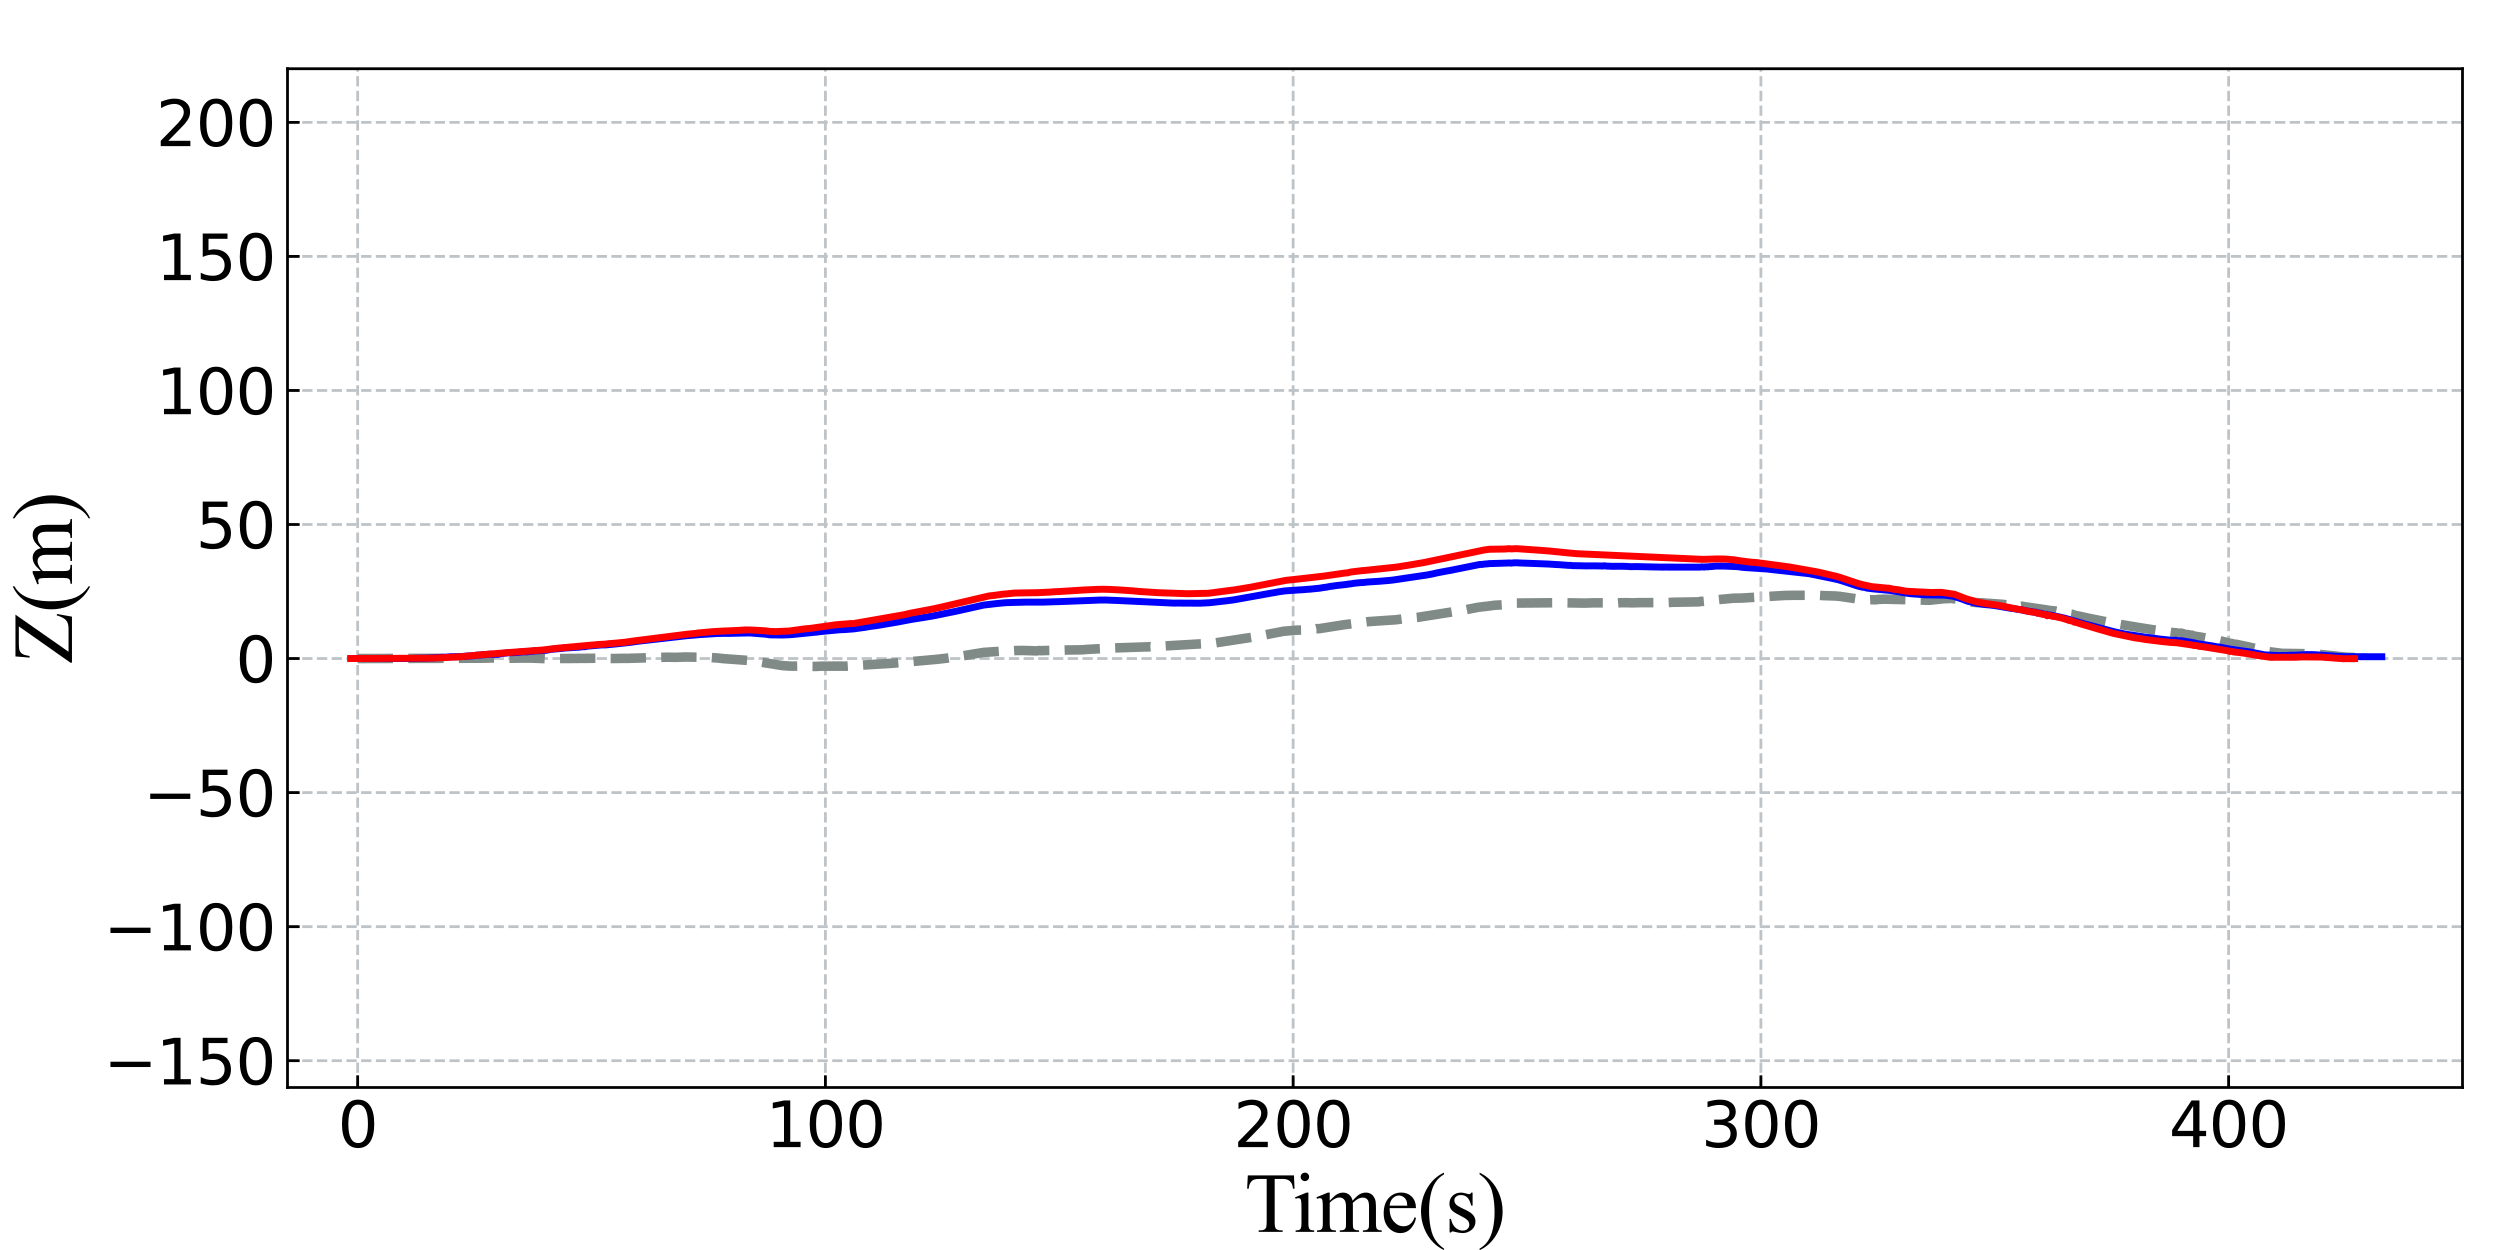 <?xml version="1.0" encoding="utf-8" standalone="no"?>
<!DOCTYPE svg PUBLIC "-//W3C//DTD SVG 1.1//EN"
  "http://www.w3.org/Graphics/SVG/1.1/DTD/svg11.dtd">
<svg xmlns:xlink="http://www.w3.org/1999/xlink" width="720pt" height="360pt" viewBox="0 0 720 360" xmlns="http://www.w3.org/2000/svg" version="1.1">
 <defs>
  <style type="text/css">*{stroke-linejoin: round; stroke-linecap: butt}</style>
 </defs>
 <g id="figure_1">
  <g id="patch_1">
   <path d="M 0 360 
L 720 360 
L 720 0 
L 0 0 
z
" style="fill: #ffffff"/>
  </g>
  <g id="axes_1">
   <g id="patch_2">
    <path d="M 82.8 313.2 
L 709.2 313.2 
L 709.2 19.8 
L 82.8 19.8 
z
" style="fill: #ffffff"/>
   </g>
   <g id="matplotlib.axis_1">
    <g id="xtick_1">
     <g id="line2d_1">
      <path d="M 103.006 313.2 
L 103.006 19.8 
" clip-path="url(#pddbeea0ff8)" style="fill: none; stroke-dasharray: 2.96,1.28; stroke-dashoffset: 0; stroke: #bdc3c7; stroke-width: 0.8"/>
     </g>
     <g id="line2d_2">
      <defs>
       <path id="ma1c914b1f2" d="M 0 0 
L 0 -3.5 
" style="stroke: #000000; stroke-width: 0.8"/>
      </defs>
      <g>
       <use xlink:href="#ma1c914b1f2" x="103.006" y="313.2" style="stroke: #000000; stroke-width: 0.8"/>
      </g>
     </g>
     <g id="text_1">
      <!-- 0 -->
      <g transform="translate(97.28 330.377) scale(0.18 -0.18)">
       <defs>
        <path id="DejaVuSans-30" d="M 2034 4250 
Q 1547 4250 1301 3770 
Q 1056 3291 1056 2328 
Q 1056 1369 1301 889 
Q 1547 409 2034 409 
Q 2525 409 2770 889 
Q 3016 1369 3016 2328 
Q 3016 3291 2770 3770 
Q 2525 4250 2034 4250 
z
M 2034 4750 
Q 2819 4750 3233 4129 
Q 3647 3509 3647 2328 
Q 3647 1150 3233 529 
Q 2819 -91 2034 -91 
Q 1250 -91 836 529 
Q 422 1150 422 2328 
Q 422 3509 836 4129 
Q 1250 4750 2034 4750 
z
" transform="scale(0.016)"/>
       </defs>
       <use xlink:href="#DejaVuSans-30"/>
      </g>
     </g>
    </g>
    <g id="xtick_2">
     <g id="line2d_3">
      <path d="M 237.716 313.2 
L 237.716 19.8 
" clip-path="url(#pddbeea0ff8)" style="fill: none; stroke-dasharray: 2.96,1.28; stroke-dashoffset: 0; stroke: #bdc3c7; stroke-width: 0.8"/>
     </g>
     <g id="line2d_4">
      <g>
       <use xlink:href="#ma1c914b1f2" x="237.716" y="313.2" style="stroke: #000000; stroke-width: 0.8"/>
      </g>
     </g>
     <g id="text_2">
      <!-- 100 -->
      <g transform="translate(220.537 330.377) scale(0.18 -0.18)">
       <defs>
        <path id="DejaVuSans-31" d="M 794 531 
L 1825 531 
L 1825 4091 
L 703 3866 
L 703 4441 
L 1819 4666 
L 2450 4666 
L 2450 531 
L 3481 531 
L 3481 0 
L 794 0 
L 794 531 
z
" transform="scale(0.016)"/>
       </defs>
       <use xlink:href="#DejaVuSans-31"/>
       <use xlink:href="#DejaVuSans-30" x="63.623"/>
       <use xlink:href="#DejaVuSans-30" x="127.246"/>
      </g>
     </g>
    </g>
    <g id="xtick_3">
     <g id="line2d_5">
      <path d="M 372.426 313.2 
L 372.426 19.8 
" clip-path="url(#pddbeea0ff8)" style="fill: none; stroke-dasharray: 2.96,1.28; stroke-dashoffset: 0; stroke: #bdc3c7; stroke-width: 0.8"/>
     </g>
     <g id="line2d_6">
      <g>
       <use xlink:href="#ma1c914b1f2" x="372.426" y="313.2" style="stroke: #000000; stroke-width: 0.8"/>
      </g>
     </g>
     <g id="text_3">
      <!-- 200 -->
      <g transform="translate(355.247 330.377) scale(0.18 -0.18)">
       <defs>
        <path id="DejaVuSans-32" d="M 1228 531 
L 3431 531 
L 3431 0 
L 469 0 
L 469 531 
Q 828 903 1448 1529 
Q 2069 2156 2228 2338 
Q 2531 2678 2651 2914 
Q 2772 3150 2772 3378 
Q 2772 3750 2511 3984 
Q 2250 4219 1831 4219 
Q 1534 4219 1204 4116 
Q 875 4013 500 3803 
L 500 4441 
Q 881 4594 1212 4672 
Q 1544 4750 1819 4750 
Q 2544 4750 2975 4387 
Q 3406 4025 3406 3419 
Q 3406 3131 3298 2873 
Q 3191 2616 2906 2266 
Q 2828 2175 2409 1742 
Q 1991 1309 1228 531 
z
" transform="scale(0.016)"/>
       </defs>
       <use xlink:href="#DejaVuSans-32"/>
       <use xlink:href="#DejaVuSans-30" x="63.623"/>
       <use xlink:href="#DejaVuSans-30" x="127.246"/>
      </g>
     </g>
    </g>
    <g id="xtick_4">
     <g id="line2d_7">
      <path d="M 507.135 313.2 
L 507.135 19.8 
" clip-path="url(#pddbeea0ff8)" style="fill: none; stroke-dasharray: 2.96,1.28; stroke-dashoffset: 0; stroke: #bdc3c7; stroke-width: 0.8"/>
     </g>
     <g id="line2d_8">
      <g>
       <use xlink:href="#ma1c914b1f2" x="507.135" y="313.2" style="stroke: #000000; stroke-width: 0.8"/>
      </g>
     </g>
     <g id="text_4">
      <!-- 300 -->
      <g transform="translate(489.957 330.377) scale(0.18 -0.18)">
       <defs>
        <path id="DejaVuSans-33" d="M 2597 2516 
Q 3050 2419 3304 2112 
Q 3559 1806 3559 1356 
Q 3559 666 3084 287 
Q 2609 -91 1734 -91 
Q 1441 -91 1130 -33 
Q 819 25 488 141 
L 488 750 
Q 750 597 1062 519 
Q 1375 441 1716 441 
Q 2309 441 2620 675 
Q 2931 909 2931 1356 
Q 2931 1769 2642 2001 
Q 2353 2234 1838 2234 
L 1294 2234 
L 1294 2753 
L 1863 2753 
Q 2328 2753 2575 2939 
Q 2822 3125 2822 3475 
Q 2822 3834 2567 4026 
Q 2313 4219 1838 4219 
Q 1578 4219 1281 4162 
Q 984 4106 628 3988 
L 628 4550 
Q 988 4650 1302 4700 
Q 1616 4750 1894 4750 
Q 2613 4750 3031 4423 
Q 3450 4097 3450 3541 
Q 3450 3153 3228 2886 
Q 3006 2619 2597 2516 
z
" transform="scale(0.016)"/>
       </defs>
       <use xlink:href="#DejaVuSans-33"/>
       <use xlink:href="#DejaVuSans-30" x="63.623"/>
       <use xlink:href="#DejaVuSans-30" x="127.246"/>
      </g>
     </g>
    </g>
    <g id="xtick_5">
     <g id="line2d_9">
      <path d="M 641.845 313.2 
L 641.845 19.8 
" clip-path="url(#pddbeea0ff8)" style="fill: none; stroke-dasharray: 2.96,1.28; stroke-dashoffset: 0; stroke: #bdc3c7; stroke-width: 0.8"/>
     </g>
     <g id="line2d_10">
      <g>
       <use xlink:href="#ma1c914b1f2" x="641.845" y="313.2" style="stroke: #000000; stroke-width: 0.8"/>
      </g>
     </g>
     <g id="text_5">
      <!-- 400 -->
      <g transform="translate(624.666 330.377) scale(0.18 -0.18)">
       <defs>
        <path id="DejaVuSans-34" d="M 2419 4116 
L 825 1625 
L 2419 1625 
L 2419 4116 
z
M 2253 4666 
L 3047 4666 
L 3047 1625 
L 3713 1625 
L 3713 1100 
L 3047 1100 
L 3047 0 
L 2419 0 
L 2419 1100 
L 313 1100 
L 313 1709 
L 2253 4666 
z
" transform="scale(0.016)"/>
       </defs>
       <use xlink:href="#DejaVuSans-34"/>
       <use xlink:href="#DejaVuSans-30" x="63.623"/>
       <use xlink:href="#DejaVuSans-30" x="127.246"/>
      </g>
     </g>
    </g>
    <g id="text_6">
     <!-- Time(s) -->
     <g transform="translate(358.434 354.786) scale(0.24 -0.24)">
      <defs>
       <path id="TimesNewRomanPSMT-54" d="M 3703 4238 
L 3750 3244 
L 3631 3244 
Q 3597 3506 3538 3619 
Q 3441 3800 3280 3886 
Q 3119 3972 2856 3972 
L 2259 3972 
L 2259 734 
Q 2259 344 2344 247 
Q 2463 116 2709 116 
L 2856 116 
L 2856 0 
L 1059 0 
L 1059 116 
L 1209 116 
Q 1478 116 1591 278 
Q 1659 378 1659 734 
L 1659 3972 
L 1150 3972 
Q 853 3972 728 3928 
Q 566 3869 450 3700 
Q 334 3531 313 3244 
L 194 3244 
L 244 4238 
L 3703 4238 
z
" transform="scale(0.016)"/>
       <path id="TimesNewRomanPSMT-69" d="M 928 4444 
Q 1059 4444 1151 4351 
Q 1244 4259 1244 4128 
Q 1244 3997 1151 3903 
Q 1059 3809 928 3809 
Q 797 3809 703 3903 
Q 609 3997 609 4128 
Q 609 4259 701 4351 
Q 794 4444 928 4444 
z
M 1188 2947 
L 1188 647 
Q 1188 378 1227 289 
Q 1266 200 1342 156 
Q 1419 113 1622 113 
L 1622 0 
L 231 0 
L 231 113 
Q 441 113 512 153 
Q 584 194 626 287 
Q 669 381 669 647 
L 669 1750 
Q 669 2216 641 2353 
Q 619 2453 572 2492 
Q 525 2531 444 2531 
Q 356 2531 231 2484 
L 188 2597 
L 1050 2947 
L 1188 2947 
z
" transform="scale(0.016)"/>
       <path id="TimesNewRomanPSMT-6d" d="M 1050 2338 
Q 1363 2650 1419 2697 
Q 1559 2816 1721 2881 
Q 1884 2947 2044 2947 
Q 2313 2947 2506 2790 
Q 2700 2634 2766 2338 
Q 3088 2713 3309 2830 
Q 3531 2947 3766 2947 
Q 3994 2947 4170 2830 
Q 4347 2713 4450 2447 
Q 4519 2266 4519 1878 
L 4519 647 
Q 4519 378 4559 278 
Q 4591 209 4675 161 
Q 4759 113 4950 113 
L 4950 0 
L 3538 0 
L 3538 113 
L 3597 113 
Q 3781 113 3884 184 
Q 3956 234 3988 344 
Q 4000 397 4000 647 
L 4000 1878 
Q 4000 2228 3916 2372 
Q 3794 2572 3525 2572 
Q 3359 2572 3192 2489 
Q 3025 2406 2788 2181 
L 2781 2147 
L 2788 2013 
L 2788 647 
Q 2788 353 2820 281 
Q 2853 209 2943 161 
Q 3034 113 3253 113 
L 3253 0 
L 1806 0 
L 1806 113 
Q 2044 113 2133 169 
Q 2222 225 2256 338 
Q 2272 391 2272 647 
L 2272 1878 
Q 2272 2228 2169 2381 
Q 2031 2581 1784 2581 
Q 1616 2581 1450 2491 
Q 1191 2353 1050 2181 
L 1050 647 
Q 1050 366 1089 281 
Q 1128 197 1204 155 
Q 1281 113 1516 113 
L 1516 0 
L 100 0 
L 100 113 
Q 297 113 375 155 
Q 453 197 493 289 
Q 534 381 534 647 
L 534 1741 
Q 534 2213 506 2350 
Q 484 2453 437 2492 
Q 391 2531 309 2531 
Q 222 2531 100 2484 
L 53 2597 
L 916 2947 
L 1050 2947 
L 1050 2338 
z
" transform="scale(0.016)"/>
       <path id="TimesNewRomanPSMT-65" d="M 681 1784 
Q 678 1147 991 784 
Q 1303 422 1725 422 
Q 2006 422 2214 576 
Q 2422 731 2563 1106 
L 2659 1044 
Q 2594 616 2278 264 
Q 1963 -88 1488 -88 
Q 972 -88 605 314 
Q 238 716 238 1394 
Q 238 2128 614 2539 
Q 991 2950 1559 2950 
Q 2041 2950 2350 2633 
Q 2659 2316 2659 1784 
L 681 1784 
z
M 681 1966 
L 2006 1966 
Q 1991 2241 1941 2353 
Q 1863 2528 1708 2628 
Q 1553 2728 1384 2728 
Q 1125 2728 920 2526 
Q 716 2325 681 1966 
z
" transform="scale(0.016)"/>
       <path id="TimesNewRomanPSMT-28" d="M 1988 -1253 
L 1988 -1369 
Q 1516 -1131 1200 -813 
Q 750 -359 506 256 
Q 263 872 263 1534 
Q 263 2503 741 3301 
Q 1219 4100 1988 4444 
L 1988 4313 
Q 1603 4100 1356 3731 
Q 1109 3363 987 2797 
Q 866 2231 866 1616 
Q 866 947 969 400 
Q 1050 -31 1165 -292 
Q 1281 -553 1476 -793 
Q 1672 -1034 1988 -1253 
z
" transform="scale(0.016)"/>
       <path id="TimesNewRomanPSMT-73" d="M 2050 2947 
L 2050 1972 
L 1947 1972 
Q 1828 2431 1642 2597 
Q 1456 2763 1169 2763 
Q 950 2763 815 2647 
Q 681 2531 681 2391 
Q 681 2216 781 2091 
Q 878 1963 1175 1819 
L 1631 1597 
Q 2266 1288 2266 781 
Q 2266 391 1970 151 
Q 1675 -88 1309 -88 
Q 1047 -88 709 6 
Q 606 38 541 38 
Q 469 38 428 -44 
L 325 -44 
L 325 978 
L 428 978 
Q 516 541 762 319 
Q 1009 97 1316 97 
Q 1531 97 1667 223 
Q 1803 350 1803 528 
Q 1803 744 1651 891 
Q 1500 1038 1047 1263 
Q 594 1488 453 1669 
Q 313 1847 313 2119 
Q 313 2472 555 2709 
Q 797 2947 1181 2947 
Q 1350 2947 1591 2875 
Q 1750 2828 1803 2828 
Q 1853 2828 1881 2850 
Q 1909 2872 1947 2947 
L 2050 2947 
z
" transform="scale(0.016)"/>
       <path id="TimesNewRomanPSMT-29" d="M 144 4313 
L 144 4444 
Q 619 4209 934 3891 
Q 1381 3434 1625 2820 
Q 1869 2206 1869 1541 
Q 1869 572 1392 -226 
Q 916 -1025 144 -1369 
L 144 -1253 
Q 528 -1038 776 -670 
Q 1025 -303 1145 264 
Q 1266 831 1266 1447 
Q 1266 2113 1163 2663 
Q 1084 3094 967 3353 
Q 850 3613 656 3853 
Q 463 4094 144 4313 
z
" transform="scale(0.016)"/>
      </defs>
      <use xlink:href="#TimesNewRomanPSMT-54"/>
      <use xlink:href="#TimesNewRomanPSMT-69" x="57.584"/>
      <use xlink:href="#TimesNewRomanPSMT-6d" x="85.367"/>
      <use xlink:href="#TimesNewRomanPSMT-65" x="163.15"/>
      <use xlink:href="#TimesNewRomanPSMT-28" x="207.535"/>
      <use xlink:href="#TimesNewRomanPSMT-73" x="240.836"/>
      <use xlink:href="#TimesNewRomanPSMT-29" x="279.752"/>
     </g>
    </g>
   </g>
   <g id="matplotlib.axis_2">
    <g id="ytick_1">
     <g id="line2d_11">
      <path d="M 82.8 305.479 
L 709.2 305.479 
" clip-path="url(#pddbeea0ff8)" style="fill: none; stroke-dasharray: 2.96,1.28; stroke-dashoffset: 0; stroke: #bdc3c7; stroke-width: 0.8"/>
     </g>
     <g id="line2d_12">
      <defs>
       <path id="mea2424c239" d="M 0 0 
L 3.5 0 
" style="stroke: #000000; stroke-width: 0.8"/>
      </defs>
      <g>
       <use xlink:href="#mea2424c239" x="82.8" y="305.479" style="stroke: #000000; stroke-width: 0.8"/>
      </g>
     </g>
     <g id="text_7">
      <!-- −150 -->
      <g transform="translate(29.859 312.318) scale(0.18 -0.18)">
       <defs>
        <path id="DejaVuSans-2212" d="M 678 2272 
L 4684 2272 
L 4684 1741 
L 678 1741 
L 678 2272 
z
" transform="scale(0.016)"/>
        <path id="DejaVuSans-35" d="M 691 4666 
L 3169 4666 
L 3169 4134 
L 1269 4134 
L 1269 2991 
Q 1406 3038 1543 3061 
Q 1681 3084 1819 3084 
Q 2600 3084 3056 2656 
Q 3513 2228 3513 1497 
Q 3513 744 3044 326 
Q 2575 -91 1722 -91 
Q 1428 -91 1123 -41 
Q 819 9 494 109 
L 494 744 
Q 775 591 1075 516 
Q 1375 441 1709 441 
Q 2250 441 2565 725 
Q 2881 1009 2881 1497 
Q 2881 1984 2565 2268 
Q 2250 2553 1709 2553 
Q 1456 2553 1204 2497 
Q 953 2441 691 2322 
L 691 4666 
z
" transform="scale(0.016)"/>
       </defs>
       <use xlink:href="#DejaVuSans-2212"/>
       <use xlink:href="#DejaVuSans-31" x="83.789"/>
       <use xlink:href="#DejaVuSans-35" x="147.412"/>
       <use xlink:href="#DejaVuSans-30" x="211.035"/>
      </g>
     </g>
    </g>
    <g id="ytick_2">
     <g id="line2d_13">
      <path d="M 82.8 266.874 
L 709.2 266.874 
" clip-path="url(#pddbeea0ff8)" style="fill: none; stroke-dasharray: 2.96,1.28; stroke-dashoffset: 0; stroke: #bdc3c7; stroke-width: 0.8"/>
     </g>
     <g id="line2d_14">
      <g>
       <use xlink:href="#mea2424c239" x="82.8" y="266.874" style="stroke: #000000; stroke-width: 0.8"/>
      </g>
     </g>
     <g id="text_8">
      <!-- −100 -->
      <g transform="translate(29.859 273.712) scale(0.18 -0.18)">
       <use xlink:href="#DejaVuSans-2212"/>
       <use xlink:href="#DejaVuSans-31" x="83.789"/>
       <use xlink:href="#DejaVuSans-30" x="147.412"/>
       <use xlink:href="#DejaVuSans-30" x="211.035"/>
      </g>
     </g>
    </g>
    <g id="ytick_3">
     <g id="line2d_15">
      <path d="M 82.8 228.268 
L 709.2 228.268 
" clip-path="url(#pddbeea0ff8)" style="fill: none; stroke-dasharray: 2.96,1.28; stroke-dashoffset: 0; stroke: #bdc3c7; stroke-width: 0.8"/>
     </g>
     <g id="line2d_16">
      <g>
       <use xlink:href="#mea2424c239" x="82.8" y="228.268" style="stroke: #000000; stroke-width: 0.8"/>
      </g>
     </g>
     <g id="text_9">
      <!-- −50 -->
      <g transform="translate(41.312 235.107) scale(0.18 -0.18)">
       <use xlink:href="#DejaVuSans-2212"/>
       <use xlink:href="#DejaVuSans-35" x="83.789"/>
       <use xlink:href="#DejaVuSans-30" x="147.412"/>
      </g>
     </g>
    </g>
    <g id="ytick_4">
     <g id="line2d_17">
      <path d="M 82.8 189.663 
L 709.2 189.663 
" clip-path="url(#pddbeea0ff8)" style="fill: none; stroke-dasharray: 2.96,1.28; stroke-dashoffset: 0; stroke: #bdc3c7; stroke-width: 0.8"/>
     </g>
     <g id="line2d_18">
      <g>
       <use xlink:href="#mea2424c239" x="82.8" y="189.663" style="stroke: #000000; stroke-width: 0.8"/>
      </g>
     </g>
     <g id="text_10">
      <!-- 0 -->
      <g transform="translate(67.847 196.502) scale(0.18 -0.18)">
       <use xlink:href="#DejaVuSans-30"/>
      </g>
     </g>
    </g>
    <g id="ytick_5">
     <g id="line2d_19">
      <path d="M 82.8 151.058 
L 709.2 151.058 
" clip-path="url(#pddbeea0ff8)" style="fill: none; stroke-dasharray: 2.96,1.28; stroke-dashoffset: 0; stroke: #bdc3c7; stroke-width: 0.8"/>
     </g>
     <g id="line2d_20">
      <g>
       <use xlink:href="#mea2424c239" x="82.8" y="151.058" style="stroke: #000000; stroke-width: 0.8"/>
      </g>
     </g>
     <g id="text_11">
      <!-- 50 -->
      <g transform="translate(56.395 157.896) scale(0.18 -0.18)">
       <use xlink:href="#DejaVuSans-35"/>
       <use xlink:href="#DejaVuSans-30" x="63.623"/>
      </g>
     </g>
    </g>
    <g id="ytick_6">
     <g id="line2d_21">
      <path d="M 82.8 112.453 
L 709.2 112.453 
" clip-path="url(#pddbeea0ff8)" style="fill: none; stroke-dasharray: 2.96,1.28; stroke-dashoffset: 0; stroke: #bdc3c7; stroke-width: 0.8"/>
     </g>
     <g id="line2d_22">
      <g>
       <use xlink:href="#mea2424c239" x="82.8" y="112.453" style="stroke: #000000; stroke-width: 0.8"/>
      </g>
     </g>
     <g id="text_12">
      <!-- 100 -->
      <g transform="translate(44.943 119.291) scale(0.18 -0.18)">
       <use xlink:href="#DejaVuSans-31"/>
       <use xlink:href="#DejaVuSans-30" x="63.623"/>
       <use xlink:href="#DejaVuSans-30" x="127.246"/>
      </g>
     </g>
    </g>
    <g id="ytick_7">
     <g id="line2d_23">
      <path d="M 82.8 73.847 
L 709.2 73.847 
" clip-path="url(#pddbeea0ff8)" style="fill: none; stroke-dasharray: 2.96,1.28; stroke-dashoffset: 0; stroke: #bdc3c7; stroke-width: 0.8"/>
     </g>
     <g id="line2d_24">
      <g>
       <use xlink:href="#mea2424c239" x="82.8" y="73.847" style="stroke: #000000; stroke-width: 0.8"/>
      </g>
     </g>
     <g id="text_13">
      <!-- 150 -->
      <g transform="translate(44.943 80.686) scale(0.18 -0.18)">
       <use xlink:href="#DejaVuSans-31"/>
       <use xlink:href="#DejaVuSans-35" x="63.623"/>
       <use xlink:href="#DejaVuSans-30" x="127.246"/>
      </g>
     </g>
    </g>
    <g id="ytick_8">
     <g id="line2d_25">
      <path d="M 82.8 35.242 
L 709.2 35.242 
" clip-path="url(#pddbeea0ff8)" style="fill: none; stroke-dasharray: 2.96,1.28; stroke-dashoffset: 0; stroke: #bdc3c7; stroke-width: 0.8"/>
     </g>
     <g id="line2d_26">
      <g>
       <use xlink:href="#mea2424c239" x="82.8" y="35.242" style="stroke: #000000; stroke-width: 0.8"/>
      </g>
     </g>
     <g id="text_14">
      <!-- 200 -->
      <g transform="translate(44.943 42.081) scale(0.18 -0.18)">
       <use xlink:href="#DejaVuSans-32"/>
       <use xlink:href="#DejaVuSans-30" x="63.623"/>
       <use xlink:href="#DejaVuSans-30" x="127.246"/>
      </g>
     </g>
    </g>
    <g id="text_15">
     <!-- Z(m) -->
     <g transform="translate(20.725 191.154) rotate(-90) scale(0.24 -0.24)">
      <defs>
       <path id="TimesNewRomanPSMT-5a" d="M 3681 4238 
L 897 256 
L 2634 256 
Q 3034 256 3248 431 
Q 3463 606 3628 1141 
L 3731 1122 
L 3531 0 
L 81 0 
L 81 116 
L 2800 3984 
L 1444 3984 
Q 1106 3984 954 3911 
Q 803 3838 723 3698 
Q 644 3559 578 3178 
L 459 3178 
L 547 4238 
L 3681 4238 
z
" transform="scale(0.016)"/>
      </defs>
      <use xlink:href="#TimesNewRomanPSMT-5a"/>
      <use xlink:href="#TimesNewRomanPSMT-28" x="61.084"/>
      <use xlink:href="#TimesNewRomanPSMT-6d" x="94.385"/>
      <use xlink:href="#TimesNewRomanPSMT-29" x="172.168"/>
     </g>
    </g>
   </g>
   <g id="line2d_27">
    <path d="M 103.006 189.663 
L 138.639 189.565 
L 141.609 189.494 
L 142.419 189.54 
L 143.228 189.635 
L 144.308 189.645 
L 145.118 189.553 
L 147.278 189.567 
L 150.517 189.526 
L 152.946 189.531 
L 156.186 189.658 
L 156.996 189.713 
L 157.536 189.681 
L 166.174 189.624 
L 166.714 189.608 
L 169.143 189.601 
L 171.573 189.572 
L 174.812 189.615 
L 175.622 189.639 
L 176.972 189.652 
L 179.671 189.599 
L 180.751 189.61 
L 192.089 189.272 
L 194.518 189.318 
L 197.487 189.215 
L 198.837 189.235 
L 200.187 189.263 
L 200.727 189.269 
L 201.267 189.287 
L 204.776 189.37 
L 205.586 189.434 
L 206.666 189.505 
L 207.745 189.625 
L 208.555 189.703 
L 216.654 190.291 
L 225.292 191.686 
L 226.912 191.805 
L 228.261 191.852 
L 230.421 191.808 
L 233.12 191.918 
L 234.2 191.931 
L 234.74 191.94 
L 236.63 191.853 
L 242.299 191.844 
L 243.378 191.868 
L 257.55 190.973 
L 269.428 189.919 
L 270.508 189.805 
L 272.532 189.572 
L 278.471 188.689 
L 280.631 188.318 
L 283.33 187.89 
L 289.809 187.457 
L 291.024 187.452 
L 292.643 187.354 
L 293.723 187.34 
L 294.533 187.331 
L 298.582 187.455 
L 299.257 187.347 
L 299.797 187.399 
L 300.472 187.368 
L 303.576 187.291 
L 304.791 187.283 
L 306.411 187.229 
L 307.49 187.197 
L 311.54 187.149 
L 313.159 187.019 
L 320.448 186.64 
L 322.068 186.573 
L 330.166 186.301 
L 330.436 186.341 
L 330.976 186.245 
L 331.246 186.288 
L 332.325 186.194 
L 333.405 186.157 
L 349.737 185.194 
L 362.155 183.297 
L 364.314 182.836 
L 369.713 181.799 
L 373.492 181.483 
L 375.652 181.432 
L 376.462 181.346 
L 378.621 181.171 
L 379.161 181.041 
L 379.836 181.067 
L 387.124 179.919 
L 394.143 179.027 
L 399.812 178.635 
L 401.972 178.501 
L 404.671 178.136 
L 408.45 177.777 
L 415.469 176.667 
L 416.549 176.494 
L 421.408 175.739 
L 425.727 174.895 
L 429.506 174.445 
L 430.316 174.324 
L 433.555 174.133 
L 434.635 173.944 
L 435.175 173.953 
L 436.795 173.685 
L 448.807 173.582 
L 455.286 173.677 
L 456.636 173.693 
L 459.065 173.609 
L 465.814 173.654 
L 466.624 173.586 
L 468.783 173.575 
L 470.268 173.625 
L 471.618 173.571 
L 480.391 173.525 
L 482.01 173.449 
L 489.434 173.329 
L 489.839 173.172 
L 490.514 173.203 
L 491.189 173.145 
L 491.729 173.169 
L 491.998 173.039 
L 492.673 173.003 
L 493.483 172.871 
L 494.833 172.706 
L 495.913 172.586 
L 498.072 172.402 
L 499.152 172.282 
L 501.582 172.247 
L 513.999 171.49 
L 515.349 171.469 
L 516.159 171.453 
L 523.717 171.444 
L 525.067 171.53 
L 528.576 171.644 
L 529.926 171.759 
L 536.405 172.716 
L 536.944 172.62 
L 537.214 172.809 
L 538.699 172.738 
L 540.319 172.73 
L 541.129 172.623 
L 542.883 172.562 
L 555.706 172.876 
L 556.651 172.766 
L 559.755 172.44 
L 560.835 172.402 
L 561.914 172.335 
L 563.264 172.527 
L 567.043 173.239 
L 567.313 173.345 
L 568.258 173.444 
L 569.203 173.547 
L 570.148 173.586 
L 571.093 173.641 
L 576.896 174.055 
L 578.921 174.328 
L 579.596 174.411 
L 580.136 174.416 
L 580.946 174.539 
L 582.025 174.616 
L 582.295 174.574 
L 583.105 174.73 
L 587.829 175.412 
L 590.394 175.808 
L 592.013 175.977 
L 593.093 176.227 
L 593.633 176.238 
L 595.793 176.766 
L 596.872 176.929 
L 597.412 177.183 
L 599.032 177.486 
L 601.192 177.978 
L 606.321 179.013 
L 608.48 179.467 
L 609.29 179.564 
L 610.1 179.736 
L 615.634 180.663 
L 617.793 181.006 
L 619.953 181.35 
L 625.352 182.13 
L 626.971 182.276 
L 627.511 182.423 
L 628.051 182.338 
L 628.591 182.42 
L 629.131 182.686 
L 630.211 182.772 
L 630.751 182.928 
L 631.291 182.924 
L 631.83 183.181 
L 633.45 183.422 
L 639.119 184.475 
L 640.874 184.905 
L 641.683 185.062 
L 642.223 185.298 
L 642.763 185.311 
L 643.438 185.537 
L 643.978 185.54 
L 646.273 186.026 
L 649.917 186.833 
L 651.941 187.488 
L 657.205 188.158 
L 664.089 188.261 
L 666.518 188.302 
L 672.457 188.921 
L 675.697 189.251 
L 678.396 189.367 
L 678.396 189.367 
" clip-path="url(#pddbeea0ff8)" style="fill: none; stroke-dasharray: 10.175,4.4; stroke-dashoffset: 0; stroke: #808a87; stroke-width: 2.75"/>
   </g>
   <g id="line2d_28">
    <path d="M 101.252 189.661 
L 118.798 189.646 
L 120.553 189.571 
L 122.443 189.557 
L 123.657 189.488 
L 126.222 189.371 
L 126.897 189.336 
L 128.921 189.217 
L 129.731 189.149 
L 132.566 189.111 
L 134.995 188.92 
L 135.805 188.894 
L 136.345 188.863 
L 137.29 188.69 
L 137.964 188.682 
L 139.314 188.548 
L 139.584 188.571 
L 140.394 188.464 
L 140.934 188.427 
L 141.339 188.403 
L 142.014 188.468 
L 143.363 188.462 
L 143.768 188.351 
L 144.173 188.243 
L 146.198 188.023 
L 148.087 187.954 
L 149.032 187.898 
L 150.787 187.714 
L 151.867 187.73 
L 152.676 187.613 
L 154.566 187.436 
L 157.266 187.299 
L 158.615 187.026 
L 163.204 186.6 
L 166.174 186.422 
L 166.579 186.414 
L 167.793 186.258 
L 168.468 186.252 
L 169.278 186.085 
L 173.327 185.737 
L 174.407 185.735 
L 176.972 185.494 
L 181.021 185.059 
L 183.855 184.66 
L 196.138 183.267 
L 197.622 183.092 
L 199.512 182.941 
L 201.537 182.761 
L 206.801 182.44 
L 207.745 182.428 
L 208.69 182.408 
L 210.445 182.412 
L 212.065 182.363 
L 215.979 182.29 
L 217.329 182.402 
L 218.273 182.48 
L 220.433 182.644 
L 221.783 182.845 
L 225.292 182.886 
L 226.777 182.838 
L 228.261 182.736 
L 235.415 182.024 
L 236.09 181.92 
L 241.894 181.365 
L 243.108 181.328 
L 245.943 181.114 
L 246.888 180.976 
L 249.317 180.643 
L 250.397 180.45 
L 252.421 180.18 
L 259.035 179.061 
L 259.71 178.915 
L 262.544 178.385 
L 265.109 177.971 
L 265.919 177.859 
L 267.134 177.637 
L 267.943 177.521 
L 269.293 177.276 
L 271.993 176.72 
L 275.232 176.065 
L 276.042 175.882 
L 283.33 174.254 
L 287.11 173.817 
L 289.269 173.603 
L 290.214 173.551 
L 295.343 173.417 
L 300.472 173.41 
L 303.711 173.306 
L 304.926 173.272 
L 317.209 172.801 
L 317.613 172.817 
L 318.423 172.806 
L 320.313 172.887 
L 320.853 172.896 
L 338.129 173.702 
L 338.669 173.682 
L 345.553 173.725 
L 348.387 173.582 
L 353.246 173.028 
L 354.326 172.892 
L 355.136 172.794 
L 365.394 170.953 
L 366.339 170.779 
L 367.283 170.626 
L 368.093 170.468 
L 369.983 170.19 
L 374.032 169.902 
L 374.977 169.849 
L 375.517 169.821 
L 376.327 169.739 
L 377.271 169.677 
L 378.081 169.598 
L 379.431 169.455 
L 379.971 169.414 
L 381.321 169.179 
L 381.861 169.132 
L 383.21 168.867 
L 383.75 168.816 
L 384.83 168.645 
L 385.775 168.537 
L 386.315 168.483 
L 388.204 168.263 
L 388.474 168.169 
L 388.879 168.172 
L 389.554 168.057 
L 390.229 167.95 
L 391.849 167.798 
L 392.523 167.771 
L 394.008 167.609 
L 397.112 167.417 
L 400.082 167.166 
L 401.162 167.052 
L 411.15 165.567 
L 411.555 165.483 
L 412.364 165.334 
L 413.984 164.964 
L 415.604 164.657 
L 416.684 164.448 
L 417.628 164.291 
L 418.978 164.014 
L 425.727 162.658 
L 426.132 162.571 
L 426.942 162.548 
L 427.616 162.435 
L 428.426 162.392 
L 428.831 162.313 
L 429.371 162.307 
L 434.095 162.157 
L 434.77 162.125 
L 435.175 162.182 
L 436.12 162.08 
L 436.93 162.079 
L 437.604 162.132 
L 442.868 162.323 
L 445.973 162.446 
L 448.267 162.592 
L 449.077 162.628 
L 451.777 162.837 
L 452.181 162.819 
L 452.856 162.902 
L 455.421 162.946 
L 456.636 162.982 
L 457.715 162.972 
L 459.065 162.967 
L 461.09 162.997 
L 461.495 163.027 
L 462.034 162.934 
L 462.574 163.029 
L 464.464 163.101 
L 466.219 163.079 
L 467.703 163.098 
L 468.648 163.133 
L 469.323 163.186 
L 469.863 163.205 
L 470.943 163.17 
L 478.501 163.328 
L 479.716 163.322 
L 489.164 163.342 
L 489.569 163.34 
L 490.109 163.256 
L 490.784 163.319 
L 491.324 163.241 
L 491.863 163.259 
L 492.403 163.173 
L 492.673 163.189 
L 493.483 163.1 
L 494.293 163.023 
L 496.183 163.016 
L 500.502 163.203 
L 501.582 163.363 
L 502.796 163.473 
L 508.735 163.862 
L 509.815 163.987 
L 520.883 165.206 
L 522.097 165.437 
L 525.337 166.103 
L 527.226 166.489 
L 529.251 166.923 
L 530.466 167.277 
L 531.411 167.582 
L 535.055 168.792 
L 536 169.02 
L 536.675 169.163 
L 536.944 169.113 
L 537.619 169.37 
L 539.509 169.599 
L 544.368 170.059 
L 545.583 170.273 
L 546.393 170.365 
L 548.147 170.683 
L 550.307 170.993 
L 552.871 171.189 
L 554.221 171.306 
L 560.025 171.391 
L 562.589 171.729 
L 565.154 172.55 
L 566.638 173.136 
L 569.473 173.793 
L 570.823 173.97 
L 572.172 174.172 
L 572.847 174.191 
L 574.332 174.378 
L 578.651 175.105 
L 579.191 175.202 
L 579.866 175.281 
L 580.406 175.36 
L 581.351 175.53 
L 582.025 175.626 
L 582.295 175.648 
L 582.565 175.682 
L 583.105 175.848 
L 586.075 176.333 
L 586.345 176.299 
L 586.884 176.573 
L 587.289 176.548 
L 587.559 176.58 
L 587.964 176.692 
L 588.369 176.812 
L 588.774 176.901 
L 589.314 176.931 
L 589.719 177.281 
L 589.989 177.161 
L 590.259 177.091 
L 591.878 177.443 
L 592.283 177.499 
L 594.713 178.058 
L 599.842 179.543 
L 600.382 179.718 
L 601.462 179.979 
L 603.756 180.585 
L 609.02 181.98 
L 610.235 182.243 
L 611.719 182.555 
L 613.474 182.853 
L 614.149 182.92 
L 616.174 183.257 
L 616.578 183.265 
L 617.388 183.452 
L 617.928 183.509 
L 619.548 183.686 
L 621.033 183.9 
L 621.977 184.053 
L 624.677 184.314 
L 625.082 184.443 
L 626.701 184.384 
L 627.781 184.661 
L 628.186 184.508 
L 632.1 185.178 
L 632.505 185.296 
L 633.585 185.478 
L 634.125 185.553 
L 638.039 186.167 
L 638.309 186.283 
L 639.119 186.338 
L 642.628 187.013 
L 643.168 187.054 
L 643.708 187.162 
L 647.757 187.725 
L 649.242 188.019 
L 651.536 188.454 
L 652.076 188.582 
L 655.316 188.772 
L 656.261 188.79 
L 657.61 188.774 
L 658.555 188.771 
L 659.365 188.728 
L 660.04 188.698 
L 660.85 188.717 
L 664.494 188.514 
L 666.518 188.545 
L 673.807 189.056 
L 675.292 189.119 
L 685.955 189.139 
L 685.955 189.139 
" clip-path="url(#pddbeea0ff8)" style="fill: none; stroke: #0000ff; stroke-width: 2; stroke-linecap: square"/>
   </g>
   <g id="line2d_29">
    <path d="M 100.982 189.663 
L 124.197 189.544 
L 128.246 189.379 
L 130.406 189.248 
L 131.486 189.237 
L 138.504 188.594 
L 139.584 188.493 
L 145.793 187.994 
L 146.873 187.902 
L 149.842 187.683 
L 156.321 187.197 
L 157.401 187.069 
L 160.91 186.651 
L 172.518 185.595 
L 173.597 185.552 
L 174.677 185.471 
L 175.217 185.382 
L 176.837 185.264 
L 180.076 184.954 
L 182.236 184.63 
L 195.733 182.93 
L 197.892 182.655 
L 200.592 182.393 
L 201.132 182.272 
L 201.672 182.251 
L 202.482 182.168 
L 204.371 181.997 
L 204.911 181.936 
L 208.15 181.74 
L 210.04 181.673 
L 213.009 181.533 
L 214.629 181.413 
L 216.789 181.468 
L 219.218 181.593 
L 220.298 181.665 
L 221.918 181.86 
L 223.537 181.897 
L 224.887 181.833 
L 227.317 181.732 
L 231.906 181.093 
L 233.255 180.991 
L 240.814 179.921 
L 245.133 179.577 
L 245.673 179.598 
L 246.753 179.422 
L 260.25 177.064 
L 262.409 176.564 
L 268.348 175.441 
L 269.158 175.277 
L 271.048 174.859 
L 284.815 171.634 
L 286.435 171.453 
L 288.864 171.112 
L 290.214 171.009 
L 292.104 170.797 
L 295.073 170.749 
L 298.852 170.688 
L 299.392 170.663 
L 300.202 170.623 
L 302.361 170.53 
L 303.441 170.434 
L 305.061 170.36 
L 307.221 170.229 
L 312.349 169.906 
L 316.129 169.733 
L 317.748 169.706 
L 319.908 169.763 
L 323.147 169.951 
L 326.387 170.172 
L 328.006 170.335 
L 333.405 170.689 
L 342.044 170.99 
L 347.982 170.865 
L 355.541 169.879 
L 360.4 169.077 
L 361.48 168.855 
L 370.388 167.137 
L 372.817 166.881 
L 381.186 165.927 
L 387.394 165.031 
L 387.934 165.004 
L 389.014 164.742 
L 392.253 164.348 
L 393.333 164.259 
L 402.241 163.319 
L 405.751 162.752 
L 410.07 162.018 
L 427.346 158.414 
L 428.966 158.185 
L 433.555 158.117 
L 434.635 158.007 
L 435.175 158.087 
L 436.795 158.011 
L 443.813 158.505 
L 446.243 158.693 
L 448.132 158.878 
L 449.482 159.017 
L 450.562 159.134 
L 454.071 159.46 
L 489.704 161.064 
L 490.514 161.093 
L 493.753 160.999 
L 494.563 160.968 
L 496.723 161.007 
L 497.802 161.09 
L 499.692 161.262 
L 501.042 161.486 
L 502.391 161.664 
L 504.551 161.933 
L 505.631 161.985 
L 515.619 163.321 
L 516.159 163.422 
L 523.717 164.772 
L 526.956 165.542 
L 528.846 165.981 
L 529.926 166.285 
L 535.325 168.101 
L 536.675 168.434 
L 539.104 168.954 
L 543.423 169.378 
L 543.963 169.395 
L 545.313 169.679 
L 546.663 169.836 
L 547.742 170.033 
L 549.092 170.28 
L 556.111 170.639 
L 559.08 170.589 
L 560.16 170.745 
L 562.859 171.142 
L 565.289 172.088 
L 565.829 172.31 
L 569.338 173.363 
L 570.148 173.494 
L 572.307 173.896 
L 573.117 173.963 
L 573.657 174.084 
L 574.197 174.117 
L 575.547 174.321 
L 576.896 174.599 
L 581.216 175.474 
L 582.025 175.588 
L 582.565 175.703 
L 584.455 176.153 
L 585.535 176.287 
L 586.075 176.335 
L 586.614 176.556 
L 587.154 176.587 
L 587.694 176.804 
L 589.044 176.972 
L 589.584 177.337 
L 590.124 177.186 
L 591.204 177.517 
L 591.743 177.547 
L 593.903 178.025 
L 595.253 178.456 
L 595.793 178.66 
L 596.872 178.885 
L 597.412 179.188 
L 598.222 179.333 
L 599.302 179.699 
L 604.431 181.204 
L 606.051 181.671 
L 608.75 182.436 
L 614.959 183.726 
L 616.578 183.939 
L 617.658 184.138 
L 622.517 184.748 
L 625.217 185.023 
L 626.836 185.111 
L 631.156 185.733 
L 631.695 185.867 
L 632.775 185.959 
L 633.315 186.139 
L 634.395 186.245 
L 641.683 187.419 
L 642.223 187.617 
L 642.763 187.593 
L 643.303 187.765 
L 644.923 187.929 
L 647.082 188.227 
L 648.432 188.47 
L 649.512 188.677 
L 653.831 189.304 
L 661.389 189.282 
L 662.739 189.188 
L 668.408 189.233 
L 674.887 189.706 
L 678.126 189.678 
L 678.126 189.678 
" clip-path="url(#pddbeea0ff8)" style="fill: none; stroke: #ff0000; stroke-width: 2; stroke-linecap: square"/>
   </g>
   <g id="patch_3">
    <path d="M 82.8 313.2 
L 82.8 19.8 
" style="fill: none; stroke: #000000; stroke-width: 0.8; stroke-linejoin: miter; stroke-linecap: square"/>
   </g>
   <g id="patch_4">
    <path d="M 709.2 313.2 
L 709.2 19.8 
" style="fill: none; stroke: #000000; stroke-width: 0.8; stroke-linejoin: miter; stroke-linecap: square"/>
   </g>
   <g id="patch_5">
    <path d="M 82.8 313.2 
L 709.2 313.2 
" style="fill: none; stroke: #000000; stroke-width: 0.8; stroke-linejoin: miter; stroke-linecap: square"/>
   </g>
   <g id="patch_6">
    <path d="M 82.8 19.8 
L 709.2 19.8 
" style="fill: none; stroke: #000000; stroke-width: 0.8; stroke-linejoin: miter; stroke-linecap: square"/>
   </g>
  </g>
 </g>
 <defs>
  <clipPath id="pddbeea0ff8">
   <rect x="82.8" y="19.8" width="626.4" height="293.4"/>
  </clipPath>
 </defs>
</svg>
